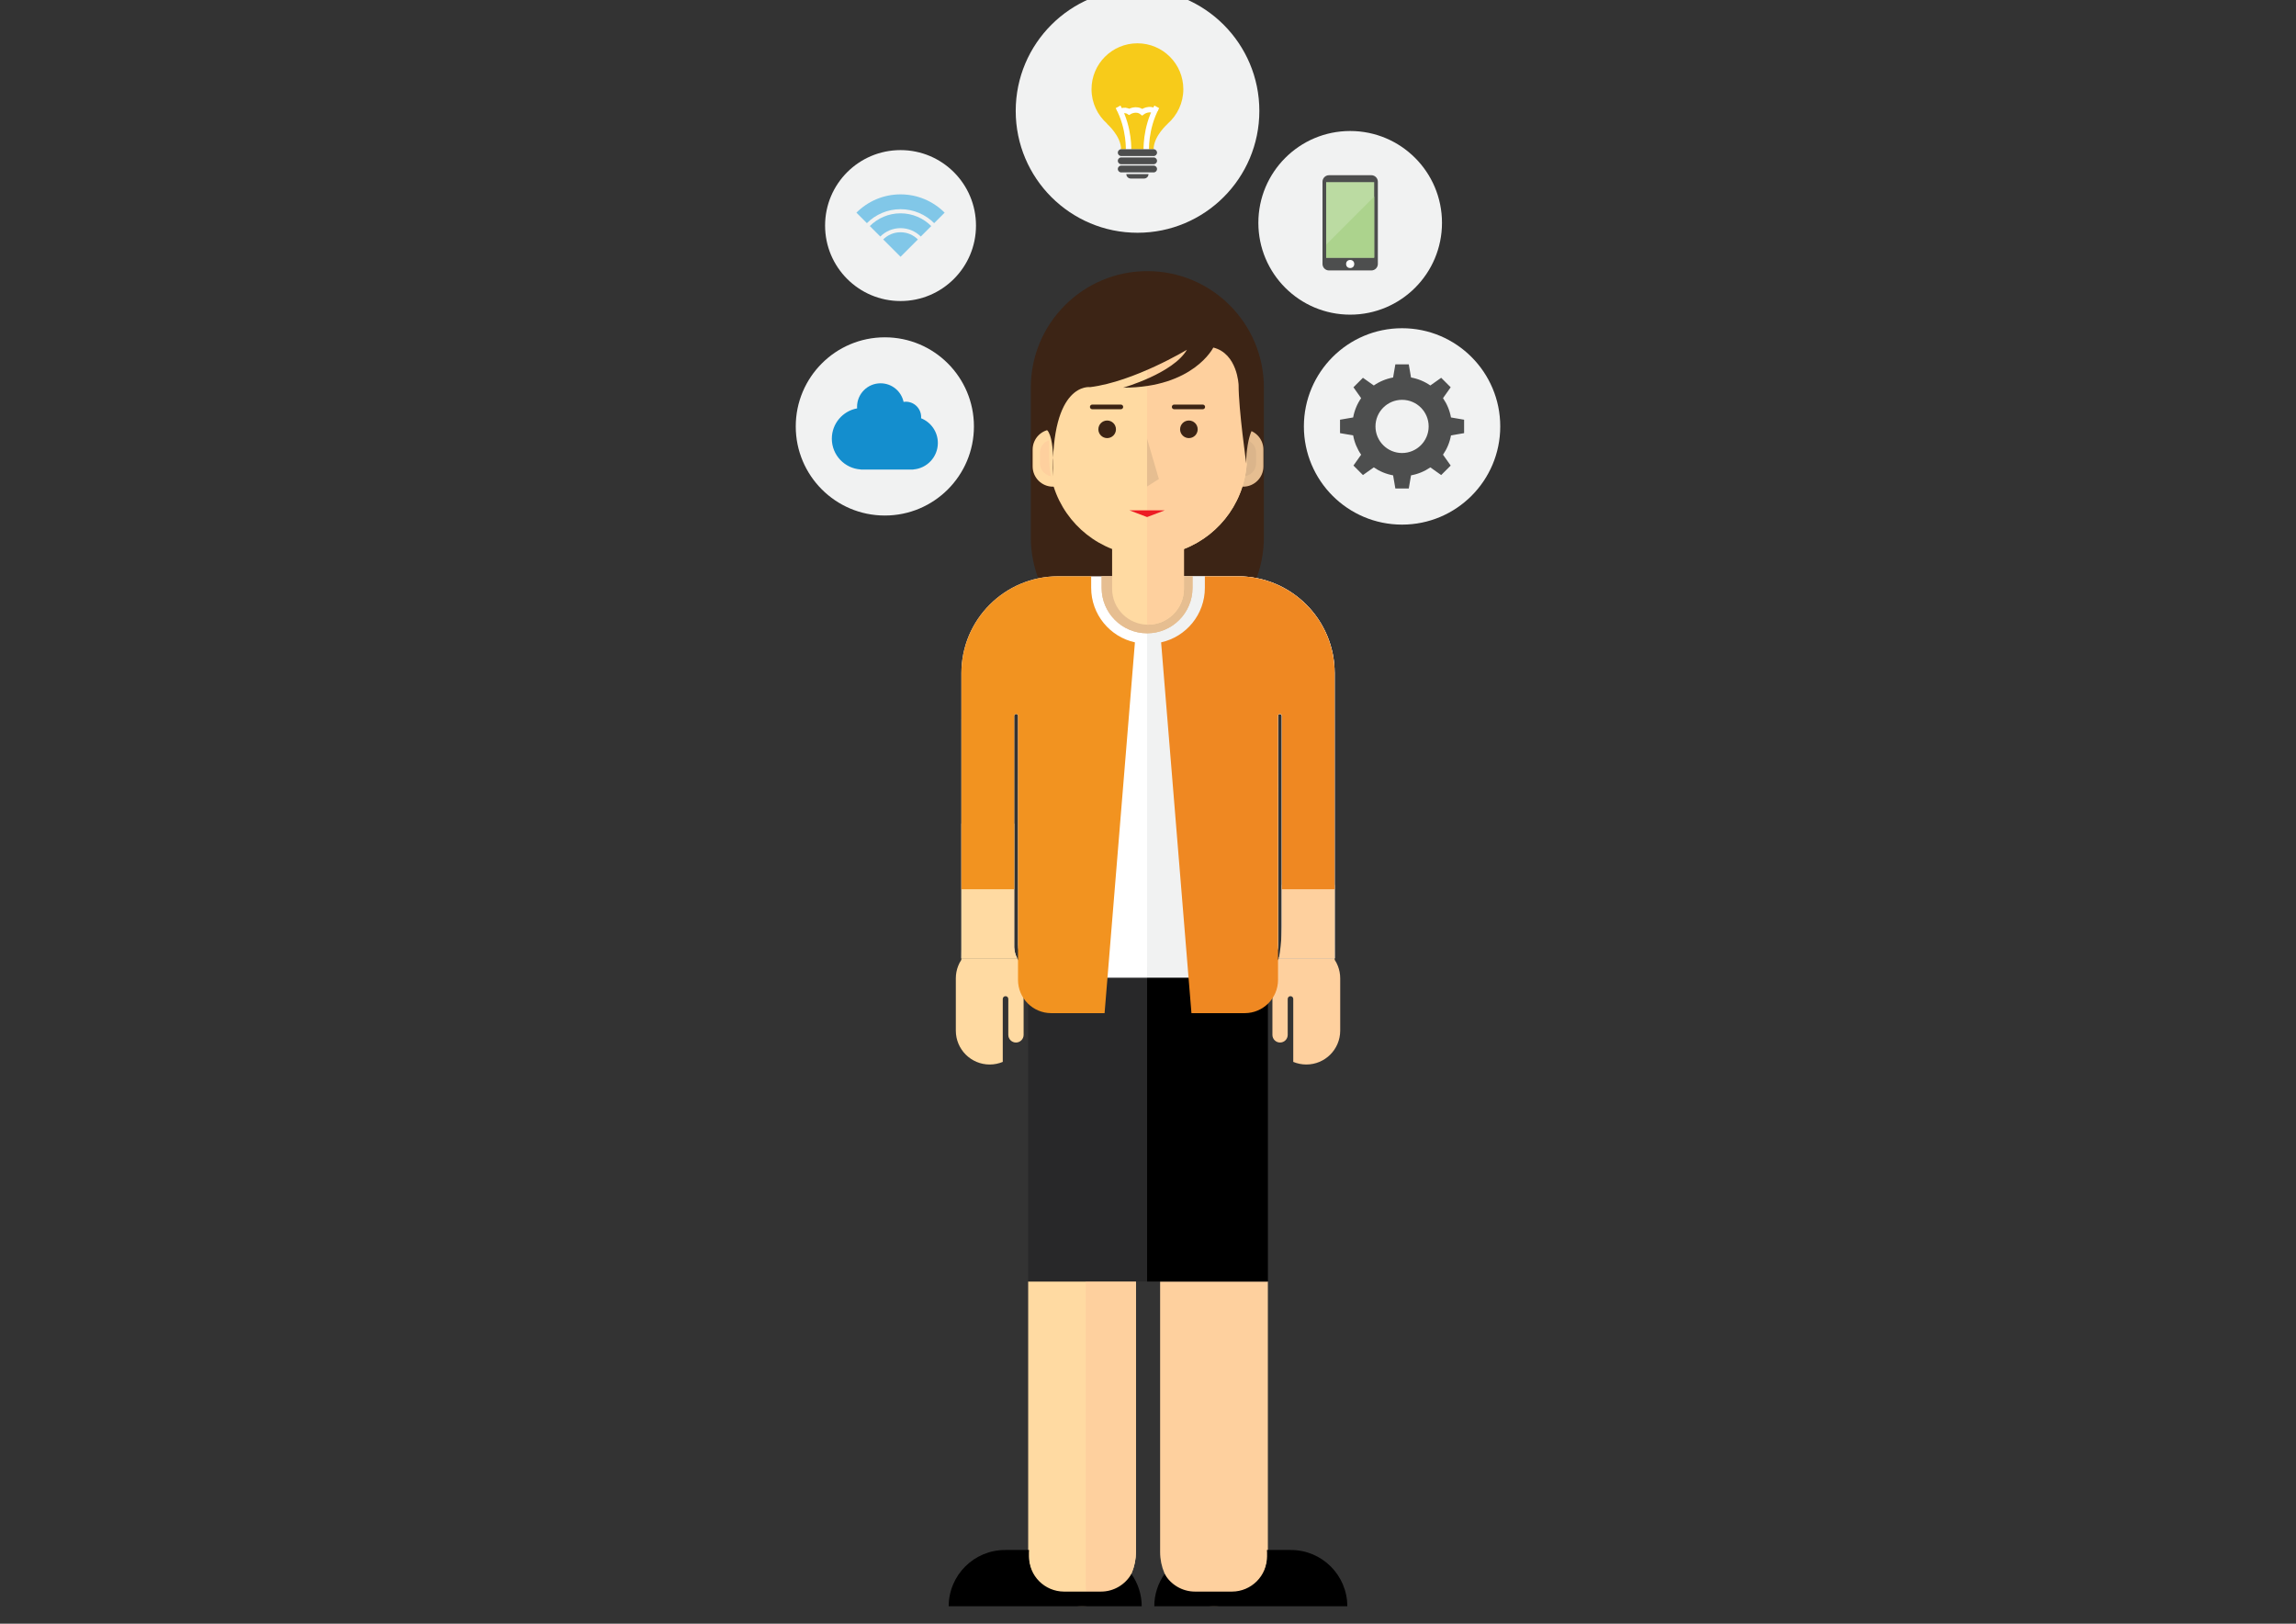 <?xml version="1.0" encoding="utf-8"?>
<!-- Generator: Adobe Illustrator 16.0.0, SVG Export Plug-In . SVG Version: 6.00 Build 0)  -->
<!DOCTYPE svg PUBLIC "-//W3C//DTD SVG 1.0//EN" "http://www.w3.org/TR/2001/REC-SVG-20010904/DTD/svg10.dtd">
<svg version="1.0" xmlns="http://www.w3.org/2000/svg" xmlns:xlink="http://www.w3.org/1999/xlink" x="0px" y="0px"
	 width="841.89px" height="595.28px" viewBox="0 0 841.89 595.28" enable-background="new 0 0 841.89 595.28" xml:space="preserve">
<rect x="0" y="0" width="841.89" height="595.28" fill="#333333" stroke="none"/>
<g id="background">
	<g>
		<g>
			<circle fill="#F1F2F2" cx="417.106" cy="40.667" r="44.667"/>
			<path fill="#F7CB1A" d="M433.901,32.708c0-9.297-7.536-16.833-16.833-16.833c-9.297,0-16.833,7.537-16.833,16.833
				c0,5.047,2.232,9.563,5.75,12.648l-0.083,0.019c0,0,5.167,4.5,5.167,9.333h6.271h1.396h4.271c0-4.833,5.166-9.333,5.166-9.333
				l-0.031-0.008C431.664,42.281,433.901,37.761,433.901,32.708z"/>
			<path fill="#4D4E4E" d="M424.256,58.958c0,0.69-0.561,1.25-1.25,1.25H411.13c-0.69,0-1.25-0.56-1.25-1.25l0,0
				c0-0.69,0.56-1.25,1.25-1.25h11.875C423.695,57.708,424.256,58.268,424.256,58.958L424.256,58.958z"/>
			<path fill="#4D4E4E" d="M424.256,61.958c0,0.69-0.561,1.25-1.25,1.25H411.13c-0.69,0-1.25-0.56-1.25-1.25l0,0
				c0-0.69,0.56-1.25,1.25-1.25h11.875C423.695,60.708,424.256,61.268,424.256,61.958L424.256,61.958z"/>
			<path fill="#4D4E4E" d="M414.63,65.458h4.875c0.897,0,1.625-0.728,1.625-1.625h-8.125
				C413.005,64.731,413.733,65.458,414.63,65.458z"/>
			<g>
				<path fill="none" stroke="#FFFFFF" stroke-width="2" stroke-miterlimit="10" d="M413.809,55.5c0,0,0.5-8.333-3.833-16.333"/>
				<path fill="none" stroke="#FFFFFF" stroke-width="2" stroke-miterlimit="10" d="M420.327,55.5c0,0-0.5-8.333,3.833-16.333"/>
			</g>
			<path fill="none" stroke="#FFFFFF" stroke-width="2" stroke-miterlimit="10" d="M410.271,41.25c0,0,1.833-1.542,3.75-0.25
				c0,0,2.584-1.625,4.792,0.125c0,0,2.792-2.125,5.125,0.042"/>
			<path fill="#4D4E4E" d="M424.256,55.958c0,0.69-0.561,1.25-1.25,1.25H411.13c-0.69,0-1.25-0.56-1.25-1.25l0,0
				c0-0.69,0.56-1.25,1.25-1.25h11.875C423.695,54.708,424.256,55.268,424.256,55.958L424.256,55.958z"/>
		</g>
		<circle fill="#F1F2F2" cx="324.451" cy="156.333" r="32.667"/>
		<circle fill="#F1F2F2" cx="330.206" cy="82.697" r="27.667"/>
		<circle fill="#F1F2F2" cx="495.078" cy="81.692" r="33.666"/>
		<g>
			<circle fill="#F1F2F2" cx="514.105" cy="156.333" r="36"/>
			<path fill="#4D4E4E" d="M536.855,158.795v-4.925l-4.812-0.825c-0.472-2.592-1.483-4.993-2.927-7.079l2.816-3.98l-3.482-3.482
				l-3.98,2.815c-2.086-1.443-4.486-2.454-7.079-2.926l-0.824-4.811h-4.925l-0.825,4.811c-2.591,0.473-4.992,1.484-7.077,2.927
				l-3.981-2.816l-3.482,3.482l2.816,3.981c-1.442,2.086-2.454,4.486-2.926,7.078l-4.813,0.825v4.925l4.813,0.825
				c0.472,2.592,1.483,4.992,2.926,7.078l-2.816,3.981l3.482,3.482l3.981-2.816c2.085,1.443,4.486,2.454,7.077,2.927l0.825,4.812
				h4.925l0.825-4.812c2.592-0.472,4.992-1.483,7.078-2.926l3.979,2.816l3.482-3.482l-2.815-3.98
				c1.443-2.086,2.455-4.486,2.927-7.079L536.855,158.795z M514.105,166.083c-5.385,0-9.75-4.365-9.75-9.75s4.365-9.75,9.75-9.75
				s9.75,4.365,9.75,9.75S519.49,166.083,514.105,166.083z"/>
		</g>
		<path fill="#148ECE" d="M343.889,162.396c0-4.111-2.548-7.621-6.147-9.055c0.012-0.147,0.022-0.295,0.022-0.445
			c0-3.107-2.518-5.625-5.625-5.625c-0.279,0-0.55,0.027-0.818,0.066c-0.832-3.895-4.289-6.816-8.432-6.816
			c-4.764,0-8.625,3.861-8.625,8.625c0,0.191,0.017,0.379,0.029,0.567c-5.276,0.959-9.279,5.567-9.279,11.12
			c0,6.016,4.699,10.921,10.625,11.278v0.034h0.678c0.003,0,0.006,0,0.01,0s0.006,0,0.01,0h17.793c0.003,0,0.006,0,0.01,0
			s0.006,0,0.01,0h0.74v-0.038C339.922,171.724,343.889,167.528,343.889,162.396z"/>
		<g>
			<g>
				<path fill="#81C7E8" d="M342.536,81.81l3.843-3.843c-4.144-4.144-9.864-6.71-16.173-6.71s-12.029,2.566-16.173,6.71l3.843,3.843
					c3.159-3.159,7.521-5.115,12.33-5.115C335.015,76.694,339.376,78.651,342.536,81.81z"/>
				<path fill="#81C7E8" d="M318.943,82.877l3.843,3.843c1.9-1.901,4.525-3.078,7.42-3.078c2.894,0,5.519,1.177,7.42,3.078
					l3.843-3.843c-2.886-2.886-6.87-4.673-11.263-4.673C325.813,78.204,321.828,79.991,318.943,82.877z"/>
				<path fill="#81C7E8" d="M330.206,85.15c-2.482,0-4.729,1.006-6.356,2.634l6.354,6.354h0.004l6.354-6.354
					C334.936,86.156,332.688,85.15,330.206,85.15z"/>
			</g>
		</g>
		<g>
			<path fill="#4D4E4E" d="M505.225,96.763c0,1.319-1.068,2.388-2.387,2.388h-15.52c-1.318,0-2.387-1.069-2.387-2.388V66.622
				c0-1.319,1.068-2.388,2.387-2.388h15.52c1.318,0,2.387,1.069,2.387,2.388V96.763z"/>
			<rect x="486.274" y="66.771" fill="#BBDBA2" width="17.607" height="27.705"/>
			<circle fill="#FFFFFF" cx="495.078" cy="96.788" r="1.492"/>
			<polygon fill="#ACD38D" points="503.882,72.078 486.274,89.686 486.274,94.476 503.882,94.476 			"/>
		</g>
	</g>
</g>
<g id="woman">
	<g>
		<path fill="#3C2415" d="M463.438,196.957c0,23.599-19.131,42.731-42.733,42.731l0,0c-23.6,0-42.732-19.133-42.732-42.731v-54.826
			c0-23.603,19.133-42.732,42.732-42.732l0,0c23.602,0,42.733,19.13,42.733,42.732V196.957z"/>
		<path fill="#FFDAA2" d="M377.011,568.991c0,10.909,8.844,19.753,19.754,19.753s19.754-8.844,19.754-19.753V469.82h-39.508V568.991
			z"/>
		<path fill="#FED09E" d="M416.519,568.991V469.82h-18.424v110.483c0,2.897,0.566,5.66,1.563,8.205
			C409.193,587.106,416.519,578.915,416.519,568.991z"/>
		<path fill="#FED09E" d="M425.389,469.82v99.171c0,10.909,8.844,19.753,19.754,19.753s19.754-8.844,19.754-19.753V469.82H425.389z"
			/>
		<polygon fill="#282829" points="377.011,354.524 377.011,469.82 416.519,469.82 425.389,469.82 464.896,469.82 464.896,354.524 		
			"/>
		<path fill="#FFFFFF" d="M371.884,346.997v-66.195v-18.343c0-0.391,0.316-0.705,0.705-0.705c0.391,0,0.707,0.314,0.707,0.705
			v18.343l-0.014,9.499l-0.002,55.932c0,6.739,5.463,12.204,12.203,12.204h70.94c6.74,0,12.203-5.465,12.203-12.204v-55.932
			l-0.027-9.499v-18.343c0-0.391,0.318-0.705,0.705-0.705c0.391,0,0.705,0.314,0.705,0.705v18.343v66.195
			c0,0,0.076,2.167-1.076,4.303h20.461l-0.006-4.233v-82.844l-0.002-2.418v-15.049c0-19.593-15.883-35.476-35.477-35.476h-65.907
			c-19.592,0-35.475,15.883-35.475,35.476v16.66l-0.004,0.807v83.7l-0.021,3.377h20.461
			C371.81,349.164,371.884,346.997,371.884,346.997z"/>
		<line fill="none" stroke="#000000" stroke-miterlimit="10" x1="365.205" y1="390.583" x2="365.205" y2="390.583"/>
		<path fill="#FED09E" d="M468.398,352.156c0,0-0.729,1.427-0.918,1.871c-0.607,1.423-0.9,3.007-0.9,4.651v2.252l-0.016,7.902
			v10.569c0,1.55,1.254,2.806,2.803,2.806c1.551,0,2.807-1.256,2.807-2.806v-10.569v-2.602c0-0.564,0.453-1.018,1.014-1.018
			c0.564,0,1.018,0.453,1.018,1.018v23.076c1.475,0.617,3.096,0.96,4.793,0.96c6.861,0,12.42-5.559,12.42-12.418v-19.171
			c0-1.6-0.303-3.128-0.854-4.532c-0.313-0.8-0.705-1.556-1.17-2.265V351.3h-20.461
			C468.775,351.586,468.604,351.873,468.398,352.156z"/>
		<path fill="#FFDAA2" d="M351.332,354.146c-0.551,1.404-0.854,2.933-0.854,4.532v19.171c0,6.859,5.559,12.418,12.418,12.418
			c1.701,0,3.32-0.343,4.793-0.96v-23.076c0-0.564,0.455-1.018,1.018-1.018c0.561,0,1.018,0.453,1.018,1.018l-0.004,2.602v10.569
			c0,1.55,1.258,2.806,2.807,2.806c1.551,0,2.807-1.256,2.807-2.806v-10.569l-0.02-7.902v-2.252c0-1.645-0.289-3.229-0.9-4.651
			c-0.189-0.444-0.916-1.871-0.916-1.871c-0.205-0.283-0.379-0.57-0.533-0.856h-20.461l-0.004,0.582
			C352.037,352.591,351.644,353.347,351.332,354.146z"/>
		<path d="M473.34,568.251h-8.781c0.021,0.312,0.047,0.624,0.047,0.941v1.411c0,7.124-5.775,12.9-12.9,12.9h-13.504
			c-4.777,0-8.941-2.607-11.172-6.469c-2.365,3.351-3.77,7.43-3.785,11.839h70.791C493.994,577.476,484.75,568.251,473.34,568.251z"
			/>
		<path d="M368.55,568.251h8.779c-0.021,0.312-0.047,0.624-0.047,0.941v1.411c0,7.124,5.777,12.9,12.9,12.9h13.506
			c4.779,0,8.941-2.607,11.17-6.469c2.365,3.351,3.773,7.43,3.789,11.839h-70.793C347.896,577.476,357.142,568.251,368.55,568.251z"
			/>
		<path fill="#FFDAA2" d="M393.521,170.986c0,4.106-3.328,7.436-7.436,7.436l0,0c-4.107,0-7.439-3.329-7.439-7.436v-6.158
			c0-4.106,3.332-7.436,7.439-7.436l0,0c4.107,0,7.436,3.329,7.436,7.436V170.986z"/>
		<path fill="#FED09E" d="M390.835,169.871c0,2.623-2.127,4.752-4.75,4.752l0,0c-2.623,0-4.752-2.129-4.752-4.752v-3.931
			c0-2.624,2.129-4.749,4.752-4.749l0,0c2.623,0,4.75,2.125,4.75,4.749V169.871z"/>
		<path fill="#E6BE91" d="M463.264,170.986c0,4.106-3.328,7.436-7.436,7.436l0,0c-4.107,0-7.439-3.329-7.439-7.436v-6.158
			c0-4.106,3.332-7.436,7.439-7.436l0,0c4.107,0,7.436,3.329,7.436,7.436V170.986z"/>
		<path fill="#DBB58B" d="M460.578,169.874c0,2.62-2.127,4.749-4.75,4.749l0,0c-2.623,0-4.752-2.129-4.752-4.749v-3.934
			c0-2.624,2.129-4.749,4.752-4.749l0,0c2.623,0,4.75,2.125,4.75,4.749V169.874z"/>
		<polygon points="420.611,469.82 425.389,469.82 464.896,469.82 464.896,354.524 420.611,354.524 		"/>
		<path fill="#F1F2F2" d="M489.389,264.223l-0.002-2.418v-15.049c0-19.593-15.883-35.476-35.477-35.476h-33.301v147.156h35.815
			c6.74,0,12.203-5.465,12.203-12.204v-55.932l-0.029-9.499l0.002-18.343c0-0.391,0.318-0.705,0.705-0.705
			c0.391,0,0.705,0.314,0.705,0.705v18.343v66.195c0,0,0.076,2.167-1.076,4.303h20.461l-0.006-4.233V264.223z"/>
		<path fill="#E6BE91" d="M403.944,211.28v4.233c0,9.203,7.463,16.664,16.666,16.664c9.203,0,16.66-7.461,16.66-16.664v-4.233
			H403.944z"/>
		<path fill="#E6BE91" d="M403.944,211.28v4.233c0,9.203,7.463,16.664,16.666,16.664c9.203,0,16.66-7.461,16.66-16.664v-4.233
			H403.944z"/>
		<path fill="#FFDAA2" d="M420.957,107.001c-20.039,0-36.281,16.245-36.281,36.282v24.188c0,15.389,9.586,28.531,23.111,33.807
			v14.57c0,7.271,5.895,13.168,13.17,13.168c7.272,0,13.168-5.896,13.168-13.168v-14.57c13.523-5.271,23.111-18.415,23.111-33.807
			v-24.188C457.236,123.246,440.994,107.001,420.957,107.001z"/>
		<path fill="#FED09E" d="M420.607,228.999c0.115,0.003,0.232,0.017,0.352,0.017c7.272,0,13.168-5.896,13.168-13.168v-14.57
			c13.523-5.271,23.111-18.415,23.111-33.807v-24.188c0-12.891-6.727-24.204-16.855-30.639h-19.776V228.999z"/>
		<path fill="#3C2415" d="M409.197,157.393c0,1.779-1.445,3.223-3.225,3.223c-1.783,0-3.227-1.443-3.227-3.223
			c0-1.783,1.443-3.225,3.227-3.225C407.751,154.168,409.197,155.609,409.197,157.393z"/>
		<path fill="#3C2415" d="M439.164,157.393c0,1.779-1.445,3.223-3.225,3.223c-1.783,0-3.225-1.443-3.225-3.223
			c0-1.783,1.441-3.225,3.225-3.225C437.719,154.168,439.164,155.609,439.164,157.393z"/>
		<polygon fill="#E6BE91" points="420.605,160.819 420.605,178.355 424.932,175.622 		"/>
		<polygon fill="#ED1C24" points="427.09,187.099 420.605,189.564 414.119,187.099 		"/>
		<path fill="#3C2415" d="M411.845,149.179c0,0.473-0.385,0.856-0.857,0.856h-10.48c-0.473,0-0.857-0.384-0.857-0.856l0,0
			c0-0.472,0.385-0.856,0.857-0.856h10.48C411.46,148.322,411.845,148.707,411.845,149.179L411.845,149.179z"/>
		<path fill="#3C2415" d="M441.879,149.179c0,0.473-0.385,0.856-0.855,0.856h-10.482c-0.473,0-0.857-0.384-0.857-0.856l0,0
			c0-0.472,0.385-0.856,0.857-0.856h10.482C441.494,148.322,441.879,148.707,441.879,149.179L441.879,149.179z"/>
		<path fill="#3C2415" d="M444.893,127.416c0,0-7.256,14.715-33.057,14.715c0,0,18.344-5.241,23.383-13.908
			c0,0-19.352,11.69-35.477,13.706c0,0-14.414-2.136-13.656,32.694c0,0,1.16-17.98-3.678-17.576l0.807-29.026l23.783-22.979
			l22.979-0.403l24.189,16.125l6.047,34.871c0,0-3.225,3.629-3.225,14.312c0,0-2.822-19.753-2.822-28.823
			C454.166,141.123,453.762,129.633,444.893,127.416z"/>
		<path fill="#FED09E" d="M470.01,324.453v14.488c0,0,0.076,6.224-1.076,12.358h20.461l-0.006-12.159v-14.688H470.01z"/>
		<path fill="#FFDAA2" d="M371.884,346.997v-45.044h-19.359v45.97l-0.021,3.377h20.461
			C371.81,349.164,371.884,346.997,371.884,346.997z"/>
		<g>
			<path fill="#EF8822" d="M469.314,261.754c0.389,0,0.705,0.314,0.705,0.705v18.343V326h19.359v-61.777l-0.004-0.807v-16.66
				c0-19.593-15.883-35.476-35.475-35.476h-12.104v4.22c0,9.789-6.867,17.962-16.043,20l11.123,135.937h19.543
				c6.74,0,12.203-5.465,12.203-12.204l-0.002-68.932l-0.014-9.499v-18.343C468.607,262.068,468.924,261.754,469.314,261.754z"/>
		</g>
		<g>
			<path fill="#F29320" d="M400.107,215.5v-4.22h-12.104c-19.592,0-35.475,15.883-35.475,35.476v16.66l-0.004,0.807V326h19.359
				v-45.198v-18.343c0-0.391,0.316-0.705,0.705-0.705c0.391,0,0.707,0.314,0.707,0.705v18.343l-0.014,9.499l-0.002,68.932
				c0,6.739,5.463,12.204,12.203,12.204h19.542L416.149,235.5C406.973,233.462,400.107,225.289,400.107,215.5z"/>
		</g>
	</g>
</g>
</svg>
